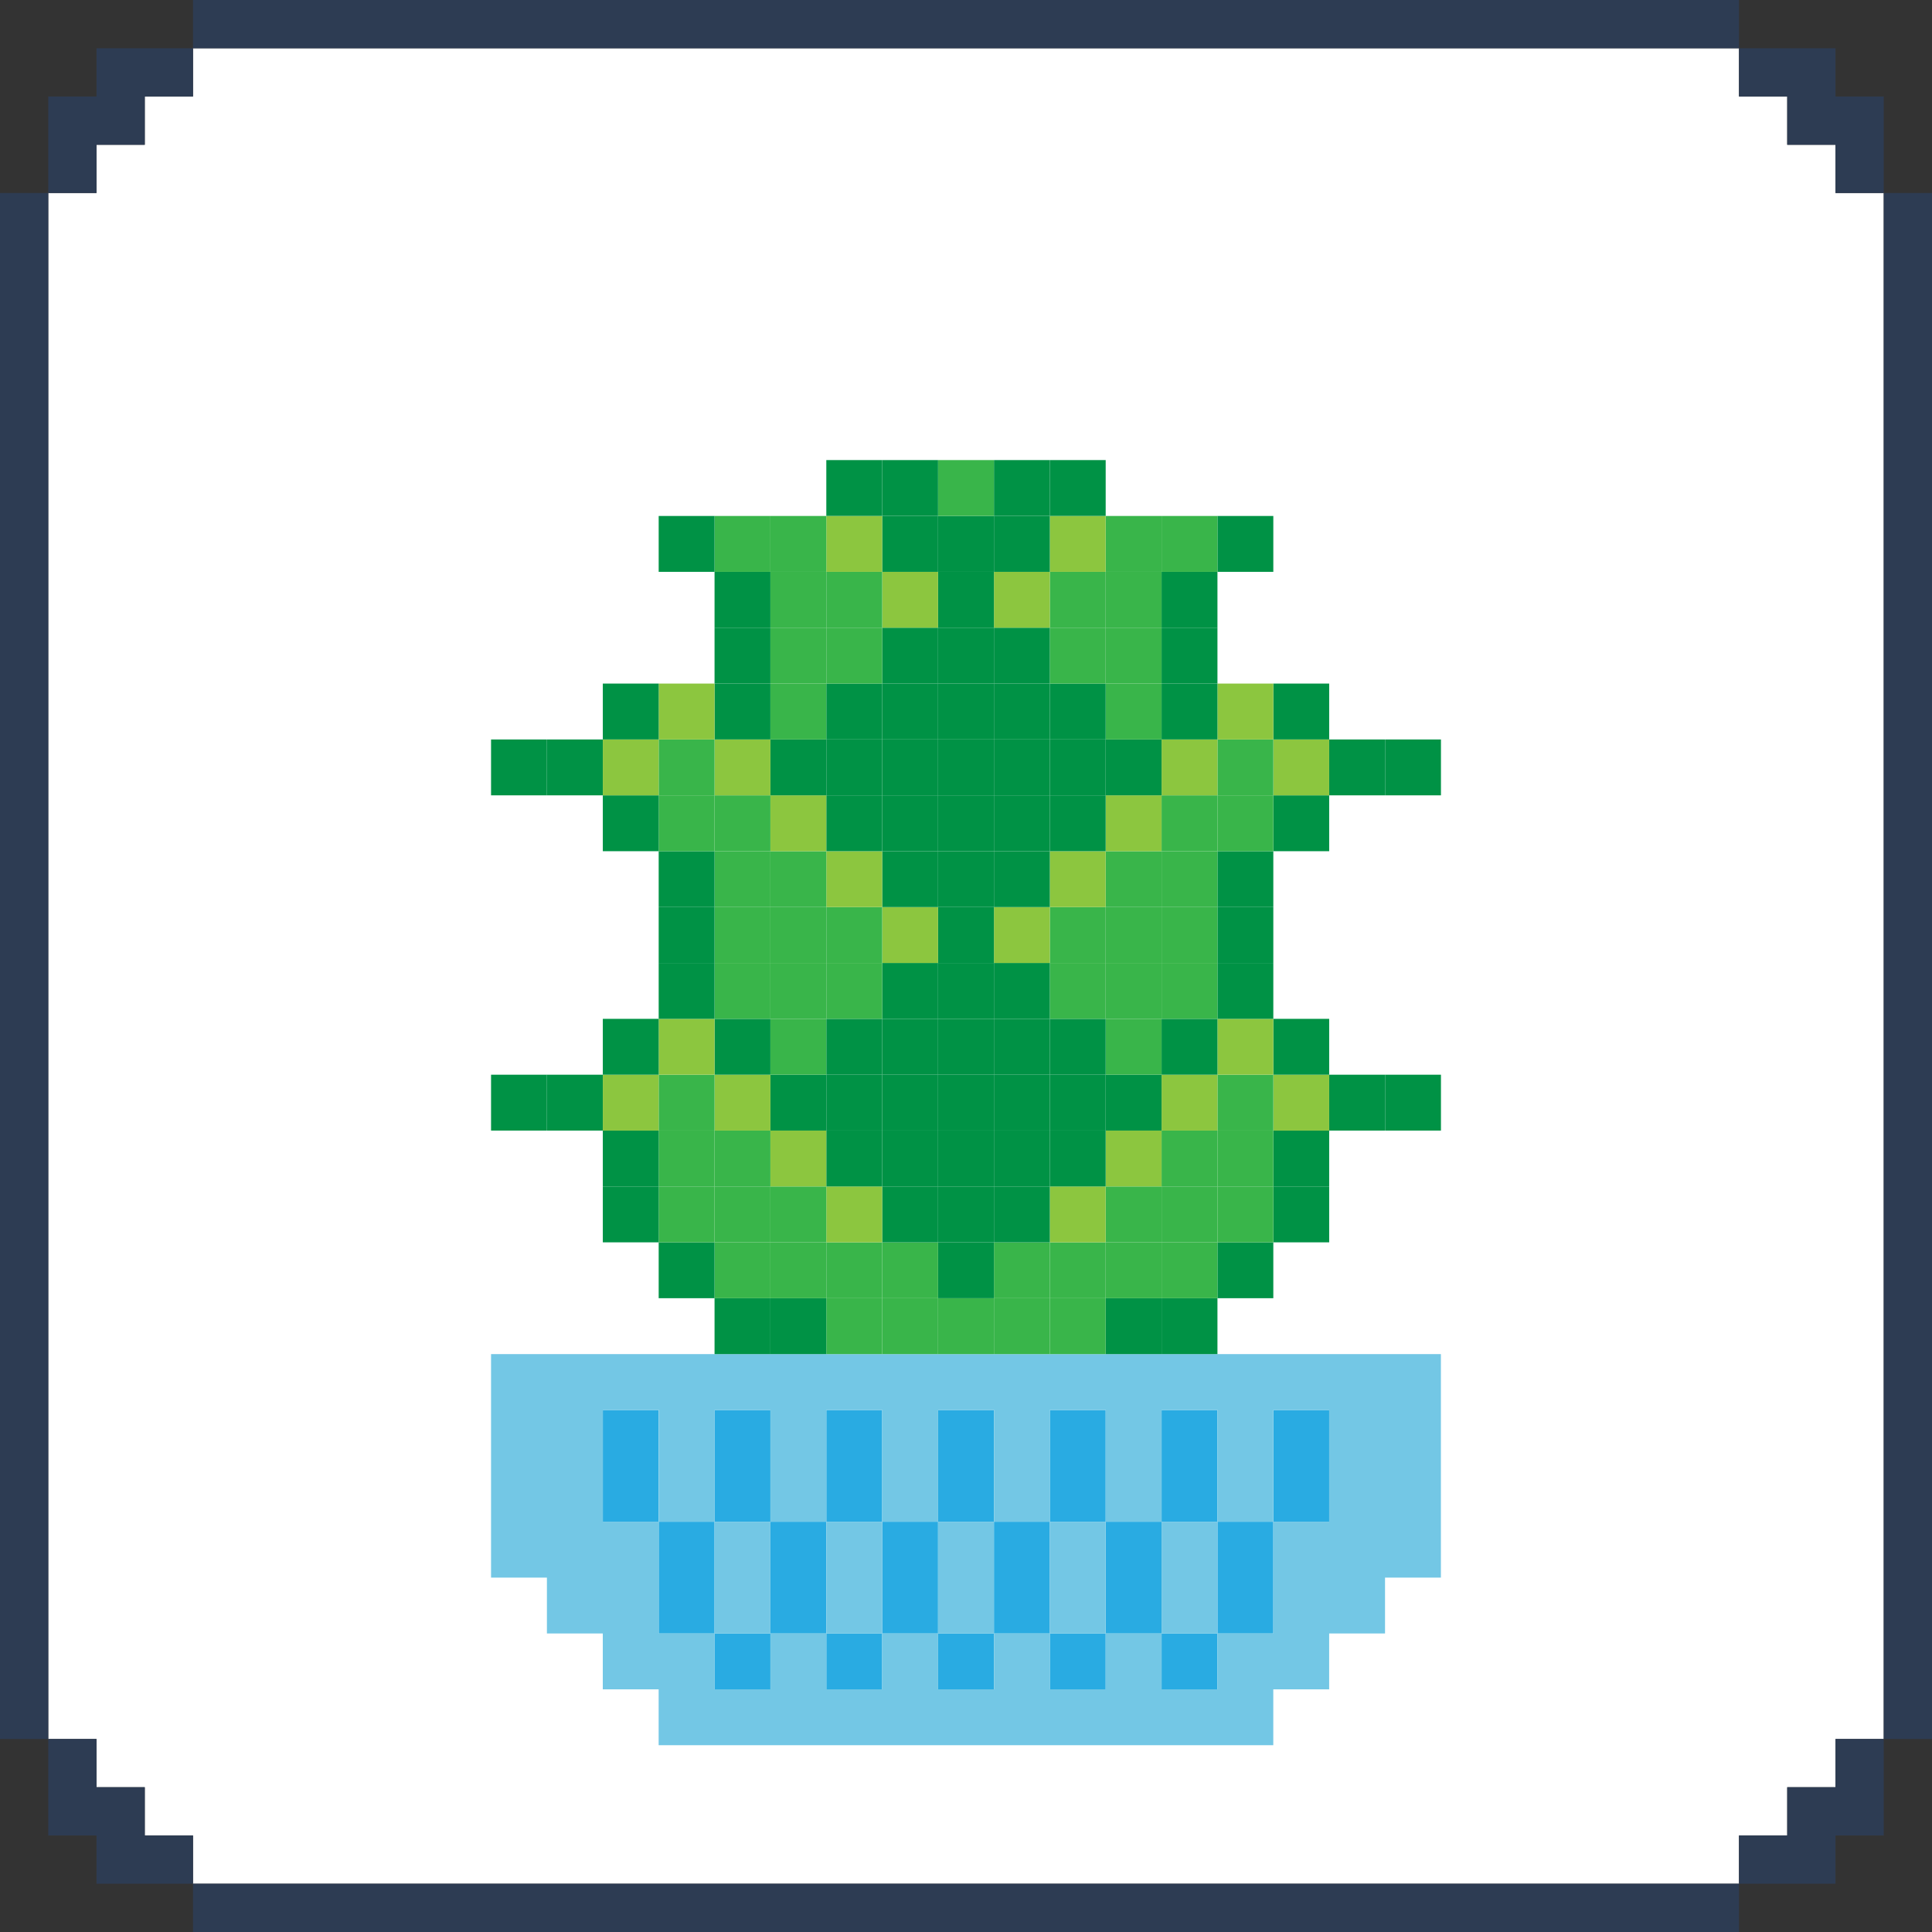 <?xml version="1.0" encoding="UTF-8"?>
<svg id="Layer_1" xmlns="http://www.w3.org/2000/svg" viewBox="0 0 600 600">
  <rect x="0" y="0" width="600" height="600" fill="#333333" stroke="none"/>
  <defs>
    <style>
      .cls-1 {
        fill: #29abe2;
      }

      .cls-2 {
        fill: #39b54a;
      }

      .cls-3 {
        fill: #8cc63f;
      }

      .cls-4 {
        fill: #73c7e5;
      }

      .cls-5 {
        fill: #fff;
      }

      .cls-6 {
        fill: #009245;
      }

      .cls-7 {
        fill: #2d3c53;
      }
    </style>
  </defs>
  <g id="Frame">
    <polygon class="cls-5" points="585.01 59.94 585.01 540.06 570.03 540.06 570.03 555.04 555.04 555.04 555.04 570.03 540.06 570.03 540.06 585.01 59.94 585.01 59.94 570.03 44.96 570.03 44.96 555.04 29.97 555.04 29.97 540.06 14.99 540.06 14.99 59.94 29.97 59.94 29.97 44.96 44.96 44.96 44.96 29.97 59.94 29.97 59.94 14.99 540.06 14.99 540.06 29.97 555.04 29.97 555.04 44.96 570.03 44.96 570.03 59.94 585.01 59.94"/>
    <g>
      <polygon class="cls-7" points="59.94 14.99 59.94 29.97 44.96 29.97 44.96 44.96 29.97 44.96 29.97 59.94 14.99 59.94 14.99 29.97 29.97 29.97 29.97 14.99 59.94 14.99"/>
      <rect class="cls-7" x="59.94" width="480.12" height="14.99"/>
      <polygon class="cls-7" points="59.94 570.03 59.94 585.01 29.97 585.01 29.97 570.03 14.99 570.03 14.99 540.06 29.97 540.06 29.97 555.04 44.96 555.04 44.96 570.03 59.94 570.03"/>
      <rect class="cls-7" y="59.94" width="14.99" height="480.12"/>
      <polygon class="cls-7" points="585.01 540.06 585.01 570.03 570.03 570.03 570.03 585.01 540.06 585.01 540.06 570.03 555.04 570.03 555.04 555.04 570.03 555.04 570.03 540.06 585.01 540.06"/>
      <rect class="cls-7" x="59.94" y="585.01" width="480.12" height="14.99"/>
      <polygon class="cls-7" points="585.01 29.97 585.01 59.94 570.03 59.94 570.03 44.96 555.04 44.96 555.04 29.97 540.06 29.97 540.06 14.99 570.03 14.99 570.03 29.97 585.01 29.97"/>
      <rect class="cls-7" x="585.01" y="59.94" width="14.99" height="480.12"/>
    </g>
  </g>
  <g>
    <g>
      <rect class="cls-1" x="395.44" y="437.88" width="17.35" height="34.71"/>
      <rect class="cls-1" x="378.09" y="472.59" width="17.35" height="34.71"/>
      <rect class="cls-1" x="360.74" y="507.29" width="17.35" height="17.35"/>
      <rect class="cls-1" x="360.74" y="437.88" width="17.35" height="34.71"/>
      <rect class="cls-1" x="343.38" y="472.59" width="17.35" height="34.71"/>
      <rect class="cls-1" x="326.03" y="507.29" width="17.35" height="17.35"/>
      <rect class="cls-1" x="326.03" y="437.88" width="17.35" height="34.71"/>
      <rect class="cls-1" x="308.68" y="472.59" width="17.35" height="34.71"/>
      <rect class="cls-1" x="291.32" y="507.29" width="17.35" height="17.35"/>
      <rect class="cls-1" x="291.32" y="437.88" width="17.35" height="34.71"/>
      <rect class="cls-1" x="273.97" y="472.59" width="17.35" height="34.71"/>
      <rect class="cls-1" x="256.62" y="507.29" width="17.35" height="17.35"/>
      <rect class="cls-1" x="256.62" y="437.88" width="17.35" height="34.71"/>
      <rect class="cls-1" x="239.26" y="472.59" width="17.35" height="34.71"/>
      <rect class="cls-1" x="221.91" y="507.29" width="17.35" height="17.35"/>
      <rect class="cls-1" x="221.91" y="437.88" width="17.35" height="34.71"/>
      <rect class="cls-1" x="204.56" y="472.59" width="17.35" height="34.71"/>
      <rect class="cls-1" x="187.21" y="437.88" width="17.35" height="34.71"/>
    </g>
    <g>
      <path class="cls-4" d="M152.5,420.53v69.41h17.35v17.35h17.35v17.35h17.35v17.35h190.88v-17.35h17.35v-17.35h17.35v-17.35h17.35v-69.41H152.5ZM378.09,507.29v17.35h-17.35v-17.35h-17.35v17.35h-17.35v-17.35h-17.35v17.35h-17.35v-17.35h-17.35v17.35h-17.35v-17.35h-17.35v17.35h-17.35v-17.35h-17.35v-34.71h-17.35v-34.71h17.35v34.71h17.35v-34.71h17.35v34.71h17.35v-34.71h17.35v34.71h17.35v-34.71h17.35v34.71h17.35v-34.71h17.35v34.71h17.35v-34.71h17.35v34.71h17.35v-34.71h17.35v34.71h-17.35v34.71h-17.35Z"/>
      <rect class="cls-4" x="360.74" y="472.59" width="17.35" height="34.71"/>
      <rect class="cls-4" x="326.03" y="472.59" width="17.35" height="34.71"/>
      <rect class="cls-4" x="291.32" y="472.59" width="17.35" height="34.71"/>
      <rect class="cls-4" x="256.62" y="472.59" width="17.35" height="34.71"/>
      <rect class="cls-4" x="221.91" y="472.59" width="17.35" height="34.71"/>
    </g>
    <rect class="cls-6" x="430.15" y="333.76" width="17.35" height="17.35"/>
    <rect class="cls-6" x="430.15" y="229.65" width="17.35" height="17.35"/>
    <rect class="cls-6" x="412.79" y="333.76" width="17.35" height="17.35"/>
    <rect class="cls-6" x="412.79" y="229.65" width="17.35" height="17.35"/>
    <rect class="cls-6" x="395.44" y="368.47" width="17.35" height="17.35"/>
    <rect class="cls-6" x="395.44" y="351.12" width="17.35" height="17.35"/>
    <rect class="cls-3" x="395.44" y="333.76" width="17.35" height="17.35"/>
    <rect class="cls-6" x="395.44" y="316.41" width="17.35" height="17.35"/>
    <rect class="cls-6" x="395.44" y="247" width="17.35" height="17.35"/>
    <rect class="cls-3" x="395.44" y="229.65" width="17.35" height="17.35"/>
    <rect class="cls-6" x="395.44" y="212.29" width="17.35" height="17.35"/>
    <rect class="cls-6" x="378.09" y="385.82" width="17.35" height="17.35"/>
    <rect class="cls-2" x="378.09" y="368.47" width="17.35" height="17.35"/>
    <rect class="cls-2" x="378.09" y="351.12" width="17.35" height="17.35"/>
    <rect class="cls-2" x="378.09" y="333.76" width="17.35" height="17.35"/>
    <rect class="cls-3" x="378.09" y="316.41" width="17.35" height="17.35"/>
    <rect class="cls-6" x="378.09" y="299.06" width="17.35" height="17.35"/>
    <rect class="cls-6" x="378.09" y="281.71" width="17.35" height="17.35"/>
    <rect class="cls-6" x="378.09" y="264.35" width="17.35" height="17.35"/>
    <rect class="cls-2" x="378.09" y="247" width="17.35" height="17.35"/>
    <rect class="cls-2" x="378.09" y="229.65" width="17.35" height="17.35"/>
    <rect class="cls-3" x="378.09" y="212.29" width="17.35" height="17.35"/>
    <rect class="cls-6" x="378.09" y="160.24" width="17.35" height="17.35"/>
    <rect class="cls-6" x="360.74" y="403.18" width="17.35" height="17.35"/>
    <rect class="cls-2" x="360.74" y="385.82" width="17.35" height="17.35"/>
    <rect class="cls-2" x="360.74" y="368.47" width="17.35" height="17.35"/>
    <rect class="cls-2" x="360.74" y="351.12" width="17.35" height="17.35"/>
    <rect class="cls-3" x="360.74" y="333.76" width="17.35" height="17.35"/>
    <rect class="cls-6" x="360.74" y="316.41" width="17.35" height="17.35"/>
    <rect class="cls-2" x="360.74" y="299.06" width="17.35" height="17.35"/>
    <rect class="cls-2" x="360.74" y="281.71" width="17.35" height="17.35"/>
    <rect class="cls-2" x="360.74" y="264.35" width="17.35" height="17.35"/>
    <rect class="cls-2" x="360.74" y="247" width="17.35" height="17.35"/>
    <rect class="cls-3" x="360.74" y="229.65" width="17.35" height="17.35"/>
    <rect class="cls-6" x="360.74" y="212.29" width="17.35" height="17.35"/>
    <rect class="cls-6" x="360.74" y="194.94" width="17.35" height="17.35"/>
    <rect class="cls-6" x="360.74" y="177.59" width="17.35" height="17.35"/>
    <rect class="cls-2" x="360.74" y="160.24" width="17.35" height="17.35"/>
    <rect class="cls-6" x="343.38" y="403.18" width="17.35" height="17.35"/>
    <rect class="cls-2" x="343.38" y="385.82" width="17.35" height="17.35"/>
    <rect class="cls-2" x="343.38" y="368.47" width="17.35" height="17.35"/>
    <rect class="cls-3" x="343.38" y="351.12" width="17.35" height="17.35"/>
    <rect class="cls-6" x="343.38" y="333.76" width="17.35" height="17.35"/>
    <rect class="cls-2" x="343.38" y="316.41" width="17.35" height="17.35"/>
    <rect class="cls-2" x="343.38" y="299.06" width="17.35" height="17.35"/>
    <rect class="cls-2" x="343.38" y="281.71" width="17.35" height="17.35"/>
    <rect class="cls-2" x="343.38" y="264.35" width="17.35" height="17.35"/>
    <rect class="cls-3" x="343.38" y="247" width="17.35" height="17.35"/>
    <rect class="cls-6" x="343.38" y="229.65" width="17.35" height="17.35"/>
    <rect class="cls-2" x="343.38" y="212.29" width="17.35" height="17.35"/>
    <rect class="cls-2" x="343.38" y="194.94" width="17.35" height="17.35"/>
    <rect class="cls-2" x="343.38" y="177.59" width="17.35" height="17.35"/>
    <rect class="cls-2" x="343.38" y="160.24" width="17.35" height="17.35"/>
    <rect class="cls-2" x="326.03" y="403.18" width="17.35" height="17.35"/>
    <rect class="cls-2" x="326.03" y="385.82" width="17.35" height="17.35"/>
    <rect class="cls-3" x="326.03" y="368.47" width="17.35" height="17.35"/>
    <rect class="cls-6" x="326.03" y="351.12" width="17.35" height="17.35"/>
    <rect class="cls-6" x="326.03" y="333.76" width="17.35" height="17.35"/>
    <rect class="cls-6" x="326.03" y="316.41" width="17.35" height="17.35"/>
    <rect class="cls-2" x="326.03" y="299.06" width="17.35" height="17.35"/>
    <rect class="cls-2" x="326.03" y="281.71" width="17.35" height="17.35"/>
    <rect class="cls-3" x="326.03" y="264.35" width="17.35" height="17.35"/>
    <rect class="cls-6" x="326.03" y="247" width="17.35" height="17.35"/>
    <rect class="cls-6" x="326.03" y="229.65" width="17.35" height="17.35"/>
    <rect class="cls-6" x="326.03" y="212.29" width="17.35" height="17.35"/>
    <rect class="cls-2" x="326.03" y="194.94" width="17.35" height="17.35"/>
    <rect class="cls-2" x="326.03" y="177.59" width="17.35" height="17.35"/>
    <rect class="cls-3" x="326.03" y="160.24" width="17.35" height="17.35"/>
    <rect class="cls-6" x="326.03" y="142.88" width="17.35" height="17.35"/>
    <rect class="cls-2" x="308.68" y="403.18" width="17.35" height="17.35"/>
    <rect class="cls-2" x="308.68" y="385.82" width="17.35" height="17.35"/>
    <rect class="cls-6" x="308.68" y="368.47" width="17.35" height="17.35"/>
    <rect class="cls-6" x="308.68" y="351.12" width="17.35" height="17.35"/>
    <rect class="cls-6" x="308.68" y="333.76" width="17.35" height="17.35"/>
    <rect class="cls-6" x="308.68" y="316.41" width="17.35" height="17.35"/>
    <rect class="cls-6" x="308.68" y="299.06" width="17.35" height="17.35"/>
    <rect class="cls-3" x="308.68" y="281.71" width="17.35" height="17.35"/>
    <rect class="cls-6" x="308.68" y="264.35" width="17.35" height="17.35"/>
    <rect class="cls-6" x="308.68" y="247" width="17.35" height="17.35"/>
    <rect class="cls-6" x="308.68" y="229.65" width="17.35" height="17.35"/>
    <rect class="cls-6" x="308.68" y="212.29" width="17.35" height="17.35"/>
    <rect class="cls-6" x="308.68" y="194.94" width="17.35" height="17.35"/>
    <rect class="cls-3" x="308.68" y="177.59" width="17.35" height="17.35"/>
    <rect class="cls-6" x="308.68" y="160.24" width="17.35" height="17.35"/>
    <rect class="cls-6" x="308.68" y="142.88" width="17.35" height="17.35"/>
    <rect class="cls-2" x="291.32" y="403.18" width="17.35" height="17.35"/>
    <rect class="cls-6" x="291.32" y="385.82" width="17.35" height="17.35"/>
    <rect class="cls-6" x="291.32" y="368.47" width="17.35" height="17.35"/>
    <rect class="cls-6" x="291.32" y="351.12" width="17.35" height="17.35"/>
    <rect class="cls-6" x="291.32" y="333.76" width="17.35" height="17.35"/>
    <rect class="cls-6" x="291.32" y="316.41" width="17.35" height="17.35"/>
    <rect class="cls-6" x="291.32" y="299.06" width="17.35" height="17.35"/>
    <rect class="cls-6" x="291.32" y="281.71" width="17.35" height="17.35"/>
    <rect class="cls-6" x="291.32" y="264.35" width="17.35" height="17.35"/>
    <rect class="cls-6" x="291.32" y="247" width="17.35" height="17.35"/>
    <rect class="cls-6" x="291.32" y="229.65" width="17.35" height="17.35"/>
    <rect class="cls-6" x="291.32" y="212.29" width="17.35" height="17.35"/>
    <rect class="cls-6" x="291.32" y="194.94" width="17.35" height="17.35"/>
    <rect class="cls-6" x="291.32" y="177.59" width="17.35" height="17.35"/>
    <rect class="cls-6" x="291.32" y="160.24" width="17.35" height="17.35"/>
    <rect class="cls-2" x="291.32" y="142.88" width="17.35" height="17.35"/>
    <rect class="cls-2" x="273.97" y="403.18" width="17.35" height="17.35"/>
    <rect class="cls-2" x="273.97" y="385.82" width="17.35" height="17.35"/>
    <rect class="cls-6" x="273.97" y="368.47" width="17.35" height="17.35"/>
    <rect class="cls-6" x="273.97" y="351.12" width="17.35" height="17.35"/>
    <rect class="cls-6" x="273.97" y="333.76" width="17.35" height="17.35"/>
    <rect class="cls-6" x="273.97" y="316.41" width="17.35" height="17.35"/>
    <rect class="cls-6" x="273.97" y="299.06" width="17.35" height="17.35"/>
    <rect class="cls-3" x="273.97" y="281.71" width="17.35" height="17.35"/>
    <rect class="cls-6" x="273.97" y="264.35" width="17.35" height="17.35"/>
    <rect class="cls-6" x="273.97" y="247" width="17.35" height="17.35"/>
    <rect class="cls-6" x="273.97" y="229.65" width="17.35" height="17.35"/>
    <rect class="cls-6" x="273.97" y="212.29" width="17.35" height="17.35"/>
    <rect class="cls-6" x="273.97" y="194.94" width="17.35" height="17.35"/>
    <rect class="cls-3" x="273.97" y="177.59" width="17.35" height="17.35"/>
    <rect class="cls-6" x="273.97" y="160.24" width="17.35" height="17.35"/>
    <rect class="cls-6" x="273.97" y="142.88" width="17.35" height="17.35"/>
    <rect class="cls-2" x="256.62" y="403.18" width="17.35" height="17.35"/>
    <rect class="cls-2" x="256.62" y="385.82" width="17.35" height="17.35"/>
    <rect class="cls-3" x="256.62" y="368.47" width="17.35" height="17.35"/>
    <rect class="cls-6" x="256.62" y="351.12" width="17.35" height="17.35"/>
    <rect class="cls-6" x="256.62" y="333.76" width="17.35" height="17.35"/>
    <rect class="cls-6" x="256.62" y="316.41" width="17.35" height="17.35"/>
    <rect class="cls-2" x="256.62" y="299.06" width="17.35" height="17.35"/>
    <rect class="cls-2" x="256.62" y="281.71" width="17.35" height="17.35"/>
    <rect class="cls-3" x="256.62" y="264.35" width="17.35" height="17.35"/>
    <rect class="cls-6" x="256.62" y="247" width="17.35" height="17.35"/>
    <rect class="cls-6" x="256.62" y="229.65" width="17.35" height="17.35"/>
    <rect class="cls-6" x="256.62" y="212.29" width="17.35" height="17.35"/>
    <rect class="cls-2" x="256.62" y="194.94" width="17.35" height="17.35"/>
    <rect class="cls-2" x="256.62" y="177.59" width="17.35" height="17.35"/>
    <rect class="cls-3" x="256.62" y="160.24" width="17.35" height="17.35"/>
    <rect class="cls-6" x="256.62" y="142.88" width="17.35" height="17.35"/>
    <rect class="cls-6" x="239.26" y="403.18" width="17.35" height="17.35"/>
    <rect class="cls-2" x="239.26" y="385.82" width="17.35" height="17.35"/>
    <rect class="cls-2" x="239.26" y="368.47" width="17.35" height="17.35"/>
    <rect class="cls-3" x="239.26" y="351.12" width="17.35" height="17.35"/>
    <rect class="cls-6" x="239.26" y="333.76" width="17.35" height="17.35"/>
    <rect class="cls-2" x="239.26" y="316.41" width="17.35" height="17.35"/>
    <rect class="cls-2" x="239.26" y="299.06" width="17.35" height="17.35"/>
    <rect class="cls-2" x="239.26" y="281.71" width="17.35" height="17.35"/>
    <rect class="cls-2" x="239.26" y="264.35" width="17.35" height="17.35"/>
    <rect class="cls-3" x="239.26" y="247" width="17.35" height="17.35"/>
    <rect class="cls-6" x="239.26" y="229.65" width="17.35" height="17.35"/>
    <rect class="cls-2" x="239.26" y="212.29" width="17.35" height="17.35"/>
    <rect class="cls-2" x="239.26" y="194.94" width="17.35" height="17.35"/>
    <rect class="cls-2" x="239.26" y="177.59" width="17.35" height="17.35"/>
    <rect class="cls-2" x="239.26" y="160.24" width="17.35" height="17.35"/>
    <rect class="cls-6" x="221.91" y="403.18" width="17.35" height="17.35"/>
    <rect class="cls-2" x="221.91" y="385.82" width="17.35" height="17.35"/>
    <rect class="cls-2" x="221.91" y="368.47" width="17.35" height="17.35"/>
    <rect class="cls-2" x="221.91" y="351.12" width="17.35" height="17.35"/>
    <rect class="cls-3" x="221.91" y="333.76" width="17.35" height="17.35"/>
    <rect class="cls-6" x="221.91" y="316.41" width="17.35" height="17.35"/>
    <rect class="cls-2" x="221.91" y="299.06" width="17.35" height="17.35"/>
    <rect class="cls-2" x="221.91" y="281.71" width="17.35" height="17.35"/>
    <rect class="cls-2" x="221.91" y="264.35" width="17.35" height="17.35"/>
    <rect class="cls-2" x="221.91" y="247" width="17.35" height="17.35"/>
    <rect class="cls-3" x="221.91" y="229.65" width="17.35" height="17.35"/>
    <rect class="cls-6" x="221.91" y="212.29" width="17.35" height="17.35"/>
    <rect class="cls-6" x="221.91" y="194.94" width="17.35" height="17.35"/>
    <rect class="cls-6" x="221.91" y="177.59" width="17.35" height="17.35"/>
    <rect class="cls-2" x="221.91" y="160.24" width="17.35" height="17.35"/>
    <rect class="cls-6" x="204.56" y="385.82" width="17.35" height="17.35"/>
    <rect class="cls-2" x="204.56" y="368.47" width="17.35" height="17.35"/>
    <rect class="cls-2" x="204.56" y="351.12" width="17.35" height="17.35"/>
    <rect class="cls-2" x="204.56" y="333.76" width="17.35" height="17.35"/>
    <rect class="cls-3" x="204.56" y="316.41" width="17.35" height="17.35"/>
    <rect class="cls-6" x="204.56" y="299.06" width="17.35" height="17.35"/>
    <rect class="cls-6" x="204.56" y="281.71" width="17.35" height="17.35"/>
    <rect class="cls-6" x="204.56" y="264.35" width="17.35" height="17.35"/>
    <rect class="cls-2" x="204.56" y="247" width="17.35" height="17.35"/>
    <rect class="cls-2" x="204.56" y="229.65" width="17.35" height="17.35"/>
    <rect class="cls-3" x="204.56" y="212.29" width="17.35" height="17.35"/>
    <rect class="cls-6" x="204.56" y="160.24" width="17.35" height="17.35"/>
    <rect class="cls-6" x="187.21" y="368.47" width="17.35" height="17.35"/>
    <rect class="cls-6" x="187.21" y="351.12" width="17.35" height="17.35"/>
    <rect class="cls-3" x="187.21" y="333.76" width="17.35" height="17.35"/>
    <rect class="cls-6" x="187.21" y="316.41" width="17.35" height="17.35"/>
    <rect class="cls-6" x="187.21" y="247" width="17.35" height="17.35"/>
    <rect class="cls-3" x="187.21" y="229.65" width="17.35" height="17.35"/>
    <rect class="cls-6" x="187.21" y="212.29" width="17.35" height="17.35"/>
    <rect class="cls-6" x="169.85" y="333.76" width="17.35" height="17.35"/>
    <rect class="cls-6" x="169.85" y="229.65" width="17.35" height="17.35"/>
    <rect class="cls-6" x="152.5" y="333.76" width="17.35" height="17.35"/>
    <rect class="cls-6" x="152.5" y="229.65" width="17.35" height="17.35"/>
  </g>
</svg>